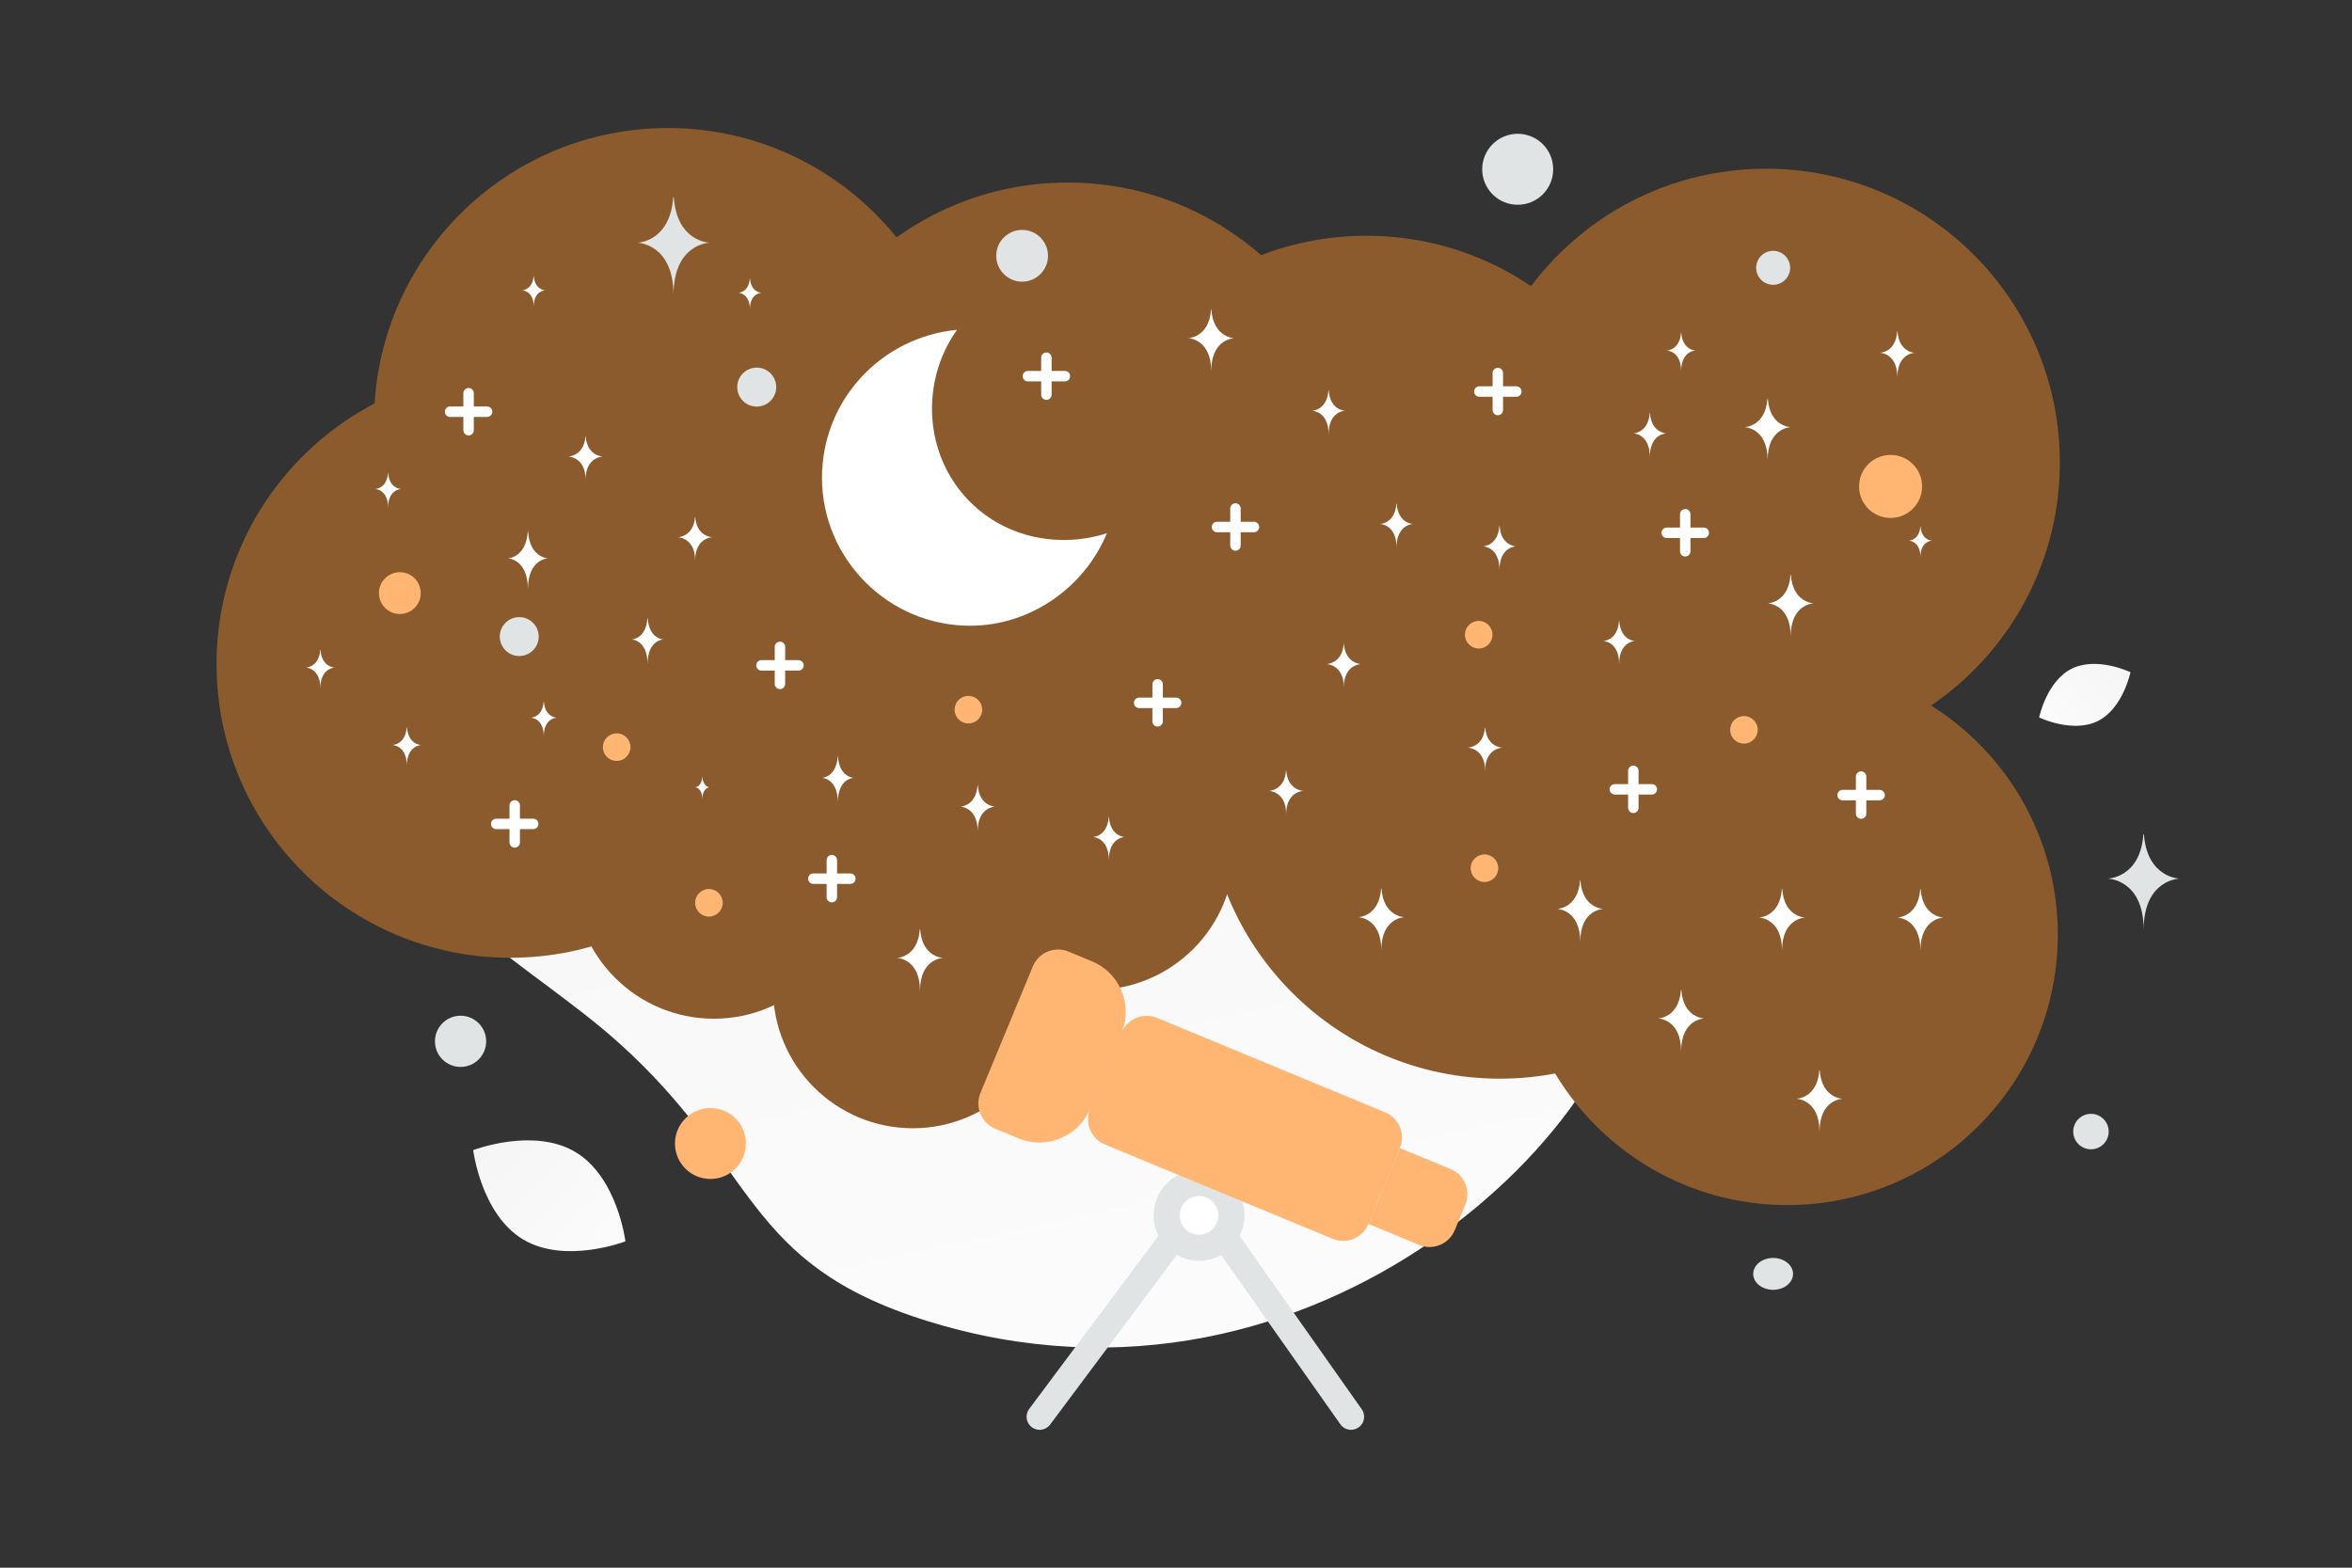 <svg width="900" height="600" viewBox="0 0 900 600" fill="none" xmlns="http://www.w3.org/2000/svg"><rect x="0" y="0" width="900" height="600" fill="#333333" stroke="none"/><path fill="transparent" d="M0 0h900v600H0z"/><path d="M624.782 362.488c3.403 62.7-119.18 190.192-270.272 143.003-70.271-21.949-64.319-58.379-117.753-106.392-31.85-28.616-77.612-50.255-90.34-91.851-10.995-35.903-4.252-74.494 14.81-99.595 42.87-56.45 129.418-95.105 214.695-6.163 85.277 88.942 240.066-.709 248.86 160.998z" fill="url(#a)"/><circle cx="349.29" cy="378.307" r="53.505" fill="#8B5B2E"/><circle cx="273.168" cy="336.385" r="53.505" fill="#8B5B2E"/><circle cx="195.288" cy="254.142" r="112.423" fill="#8B5B2E"/><circle r="103.506" transform="matrix(-1 0 0 1 683.918 357.703)" fill="#8B5B2E"/><circle cx="290.76" cy="289.247" r="58.115" fill="#8B5B2E"/><circle cx="255.556" cy="161.423" r="112.423" fill="#8B5B2E"/><circle r="112.423" transform="matrix(-1 0 0 1 675.782 177)" fill="#8B5B2E"/><circle cx="369.844" cy="300.031" r="58.115" fill="#8B5B2E"/><circle cx="408.543" cy="182.284" r="112.423" fill="#8B5B2E"/><circle r="112.423" transform="matrix(-1 0 0 1 522.862 202.654)" fill="#8B5B2E"/><circle cx="418.792" cy="325.353" r="53.505" fill="#8B5B2E"/><circle cx="501.263" cy="230.962" r="112.423" fill="#8B5B2E"/><circle r="112.423" transform="matrix(-1 0 0 1 573.931 300.418)" fill="#8B5B2E"/><path fill-rule="evenodd" clip-rule="evenodd" d="m516.977 542.227-47.476-67.389 47.476 67.389z" fill="#fff"/><path d="m516.977 542.227-47.476-67.389" stroke="#E1E4E5" stroke-width="10" stroke-linecap="round" stroke-linejoin="round"/><path fill-rule="evenodd" clip-rule="evenodd" d="M450.051 456.401c-4.836 4.837-4.836 12.678 0 17.515 4.837 4.837 12.679 4.837 17.515 0 4.837-4.837 4.837-12.678 0-17.515-4.836-4.837-12.678-4.837-17.515 0z" fill="#fff"/><path d="M450.051 456.401c-4.836 4.837-4.836 12.678 0 17.515 4.837 4.837 12.679 4.837 17.515 0 4.837-4.837 4.837-12.678 0-17.515-4.836-4.837-12.678-4.837-17.515 0" stroke="#E1E4E5" stroke-width="10" stroke-linecap="round" stroke-linejoin="round"/><path fill-rule="evenodd" clip-rule="evenodd" d="m395.222 369.889-20.049 48.409c-2.212 5.345.325 11.476 5.67 13.698l8.887 3.678c10.69 4.434 22.952-.649 27.386-11.34l12.031-29.051c4.433-10.69-.65-22.953-11.34-27.386l-8.887-3.678a10.471 10.471 0 0 0-13.698 5.67zm21.906 54.445 12.031-29.052c2.211-5.345 8.343-7.892 13.698-5.67l87.135 36.095c5.345 2.211 7.891 8.342 5.67 13.698l-12.032 29.052c-2.211 5.345-8.343 7.892-13.698 5.67l-87.145-36.095c-5.345-2.222-7.881-8.353-5.659-13.698z" fill="#FFB673"/><path fill-rule="evenodd" clip-rule="evenodd" d="m523.629 468.446 12.032-29.051 19.368 8.017c5.345 2.212 7.891 8.343 5.67 13.698l-4.014 9.684c-2.212 5.345-8.343 7.892-13.698 5.67l-19.358-8.018z" fill="#FFB673"/><path fill-rule="evenodd" clip-rule="evenodd" d="m397.831 542.227 50.307-67.389-50.307 67.389z" fill="#fff"/><path d="m397.831 542.227 50.307-67.389" stroke="#E1E4E5" stroke-width="10" stroke-linecap="round" stroke-linejoin="round"/><path d="M247.749 236.545h.088c.523 8.071 6.025 8.196 6.025 8.196s-6.068.129-6.068 9.455c0-9.326-6.067-9.455-6.067-9.455s5.5-.125 6.022-8.196zm72.812 52.954h.088c.522 8.071 6.025 8.196 6.025 8.196s-6.068.129-6.068 9.455c0-9.326-6.067-9.455-6.067-9.455s5.5-.125 6.022-8.196zm53.501 11.032h.097c.569 8.071 6.572 8.196 6.572 8.196s-6.619.129-6.619 9.455c0-9.326-6.62-9.455-6.62-9.455s6.001-.125 6.57-8.196zm-22.08 55.16h.128c.76 10.762 8.763 10.928 8.763 10.928s-8.826.172-8.826 12.607c0-12.435-8.825-12.607-8.825-12.607s8-.166 8.76-10.928zm72.28-43.025h.088c.523 7.567 6.025 7.684 6.025 7.684s-6.068.121-6.068 8.864c0-8.743-6.067-8.864-6.067-8.864s5.5-.117 6.022-7.684zm67.843-17.651h.097c.569 7.567 6.572 7.683 6.572 7.683s-6.619.122-6.619 8.865c0-8.743-6.62-8.865-6.62-8.865s6.001-.116 6.57-7.683zm76.121-16.548h.097c.569 7.567 6.572 7.683 6.572 7.683s-6.619.121-6.619 8.865c0-8.744-6.619-8.865-6.619-8.865s6-.116 6.569-7.683zm-39.732 61.638h.129c.759 10.762 8.763 10.928 8.763 10.928s-8.826.172-8.826 12.607c0-12.435-8.825-12.607-8.825-12.607s8-.166 8.759-10.928zm76.122-3.168h.128c.76 10.762 8.763 10.927 8.763 10.927s-8.825.173-8.825 12.608c0-12.435-8.826-12.608-8.826-12.608s8-.165 8.76-10.927zm38.612 41.922h.129c.759 10.761 8.763 10.927 8.763 10.927s-8.826.172-8.826 12.608c0-12.436-8.826-12.608-8.826-12.608s8.001-.166 8.76-10.927zm91.566-38.613h.128c.76 10.762 8.764 10.928 8.764 10.928s-8.826.172-8.826 12.607c0-12.435-8.826-12.607-8.826-12.607s8.001-.166 8.76-10.928zm-38.612 69.361h.128c.76 10.762 8.763 10.928 8.763 10.928s-8.825.172-8.825 12.607c0-12.435-8.826-12.607-8.826-12.607s8-.166 8.76-10.928zM514.169 246.474h.097c.569 7.567 6.572 7.683 6.572 7.683s-6.619.121-6.619 8.865c0-8.744-6.62-8.865-6.62-8.865s6.001-.116 6.57-7.683zm105.361-8.826h.088c.522 7.567 6.025 7.684 6.025 7.684s-6.068.121-6.068 8.864c0-8.743-6.068-8.864-6.068-8.864s5.501-.117 6.023-7.684zm65.62-17.651h.128c.76 10.762 8.764 10.927 8.764 10.927s-8.826.173-8.826 12.608c0-12.435-8.826-12.608-8.826-12.608s8.001-.165 8.76-10.927zm-3.309 120.249h.128c.759 10.762 8.763 10.928 8.763 10.928s-8.826.172-8.826 12.607c0-12.435-8.825-12.607-8.825-12.607s8-.166 8.76-10.928zm-38.588-212.918h.08c.475 6.726 5.477 6.829 5.477 6.829s-5.516.108-5.516 7.88c0-7.772-5.516-7.88-5.516-7.88s5-.103 5.475-6.829zm33.071 25.232h.129c.759 10.762 8.763 10.928 8.763 10.928s-8.826.172-8.826 12.607c0-12.435-8.825-12.607-8.825-12.607s8-.166 8.759-10.928zm49.661-25.742h.096c.57 8.072 6.573 8.196 6.573 8.196s-6.62.129-6.62 9.456c0-9.327-6.619-9.456-6.619-9.456s6-.124 6.57-8.196zm8.842 74.651h.064c.38 5.381 4.382 5.464 4.382 5.464s-4.413.086-4.413 6.303c0-6.217-4.413-6.303-4.413-6.303s4-.083 4.38-5.464zM122.54 248.68h.08c.475 6.726 5.477 6.83 5.477 6.83s-5.516.108-5.516 7.879c0-7.771-5.516-7.879-5.516-7.879s5-.104 5.475-6.83zm33.096 29.646h.08c.475 6.726 5.477 6.829 5.477 6.829s-5.516.108-5.516 7.88c0-7.772-5.516-7.88-5.516-7.88s5-.103 5.475-6.829zm52.406-9.788h.072c.427 6.054 4.929 6.147 4.929 6.147s-4.964.097-4.964 7.091c0-6.994-4.964-7.091-4.964-7.091s4.5-.093 4.927-6.147zm60.693 28.683h.04c.238 4.036 2.739 4.098 2.739 4.098s-2.758.065-2.758 4.728c0-4.663-2.758-4.728-2.758-4.728s2.5-.062 2.737-4.098zM508.34 149.392h.092c.543 7.687 6.259 7.805 6.259 7.805s-6.304.123-6.304 9.005c0-8.882-6.304-9.005-6.304-9.005s5.715-.118 6.257-7.805zm26.005 43.34h.091c.543 7.687 6.26 7.805 6.26 7.805s-6.304.123-6.304 9.006c0-8.883-6.304-9.006-6.304-9.006s5.714-.118 6.257-7.805zm96.925-34.672h.091c.543 7.687 6.26 7.805 6.26 7.805s-6.304.123-6.304 9.005c0-8.882-6.304-9.005-6.304-9.005s5.714-.118 6.257-7.805zm-57.525 43.239h.092c.542 7.687 6.259 7.805 6.259 7.805s-6.304.124-6.304 9.006c0-8.882-6.304-9.006-6.304-9.006s5.715-.118 6.257-7.805zm-369.56-95.668h.064c.38 5.381 4.382 5.464 4.382 5.464s-4.413.086-4.413 6.304c0-6.218-4.413-6.304-4.413-6.304s4-.083 4.38-5.464zm19.841 61.412h.096c.57 7.567 6.573 7.683 6.573 7.683s-6.619.122-6.619 8.865c0-8.743-6.62-8.865-6.62-8.865s6.001-.116 6.57-7.683zm-75.557 13.974h.072c.427 6.053 4.929 6.147 4.929 6.147s-4.964.097-4.964 7.091c0-6.994-4.964-7.091-4.964-7.091s4.5-.094 4.927-6.147zm53.485 22.432h.112c.665 10.089 7.668 10.244 7.668 10.244s-7.723.162-7.723 11.82c0-11.658-7.722-11.82-7.722-11.82s7-.155 7.665-10.244zm261.452-84.947h.128c.759 10.762 8.763 10.927 8.763 10.927s-8.826.173-8.826 12.608c0-12.435-8.825-12.608-8.825-12.608s8-.165 8.76-10.927zm-176.481-11.909h.064c.38 5.381 4.382 5.464 4.382 5.464s-4.413.086-4.413 6.304c0-6.218-4.413-6.304-4.413-6.304s4.001-.083 4.38-5.464zm-20.977 91.34h.096c.57 7.567 6.573 7.683 6.573 7.683s-6.62.121-6.62 8.865c0-8.744-6.619-8.865-6.619-8.865s6-.116 6.57-7.683z" fill="#fff"/><path d="M400.405 151.046v-14.157m-7.079 7.079h14.158m65.273 64.813v-14.158m-7.079 7.079h14.158M298.45 261.735v-14.158m-7.079 7.079h14.158m-108.574 67.755v-14.158m-7.079 7.079h14.158m114.274 28.04v-14.158m-7.079 7.079h14.158m299.612-27.12v-14.158m-7.079 7.079h14.158m80.075 9.285v-14.158m-7.079 7.079h14.158m-74.375-93.313V196.83m-7.079 7.079h14.158m-208.965 72.168v-14.158m-7.079 7.079h14.157M179.304 164.653v-14.158m-7.079 7.079h14.158m386.765-.644v-14.157m-7.079 7.078h14.158" stroke="#fff" stroke-width="4" stroke-linecap="round" stroke-linejoin="round"/><path fill-rule="evenodd" clip-rule="evenodd" d="M423.554 204.092c-17.698 5.664-38.226 2.124-52.384-12.034-17.697-17.697-19.113-46.013-4.955-65.834-29.024 2.832-51.676 26.9-51.676 56.632 0 31.147 25.484 56.631 56.631 56.631 23.36 0 43.889-14.866 52.384-35.395z" fill="#fff"/><path d="M802.732 275.967c-9.646 4.785-22.449-1.368-22.449-1.368s2.845-13.908 12.497-18.686c9.646-4.785 22.444 1.361 22.444 1.361s-2.846 13.908-12.492 18.693z" fill="url(#b)"/><path d="M200.162 474.368c16.083 9.639 39.157.728 39.157.728s-3.017-24.535-19.11-34.164c-16.083-9.639-39.147-.739-39.147-.739s3.017 24.536 19.1 34.175z" fill="url(#c)"/><circle cx="723.438" cy="186.172" r="12.061" transform="rotate(180 723.438 186.172)" fill="#FFB673"/><circle cx="271.844" cy="437.659" r="13.569" transform="rotate(180 271.844 437.659)" fill="#FFB673"/><circle r="8" transform="matrix(-1 0 0 1 153 227)" fill="#FFB673"/><circle r="5.277" transform="matrix(-1 0 0 1 565.83 242.925)" fill="#FFB673"/><circle r="5.277" transform="matrix(-1 0 0 1 667.325 279.331)" fill="#FFB673"/><circle r="5.277" transform="matrix(-1 0 0 1 568.037 332.285)" fill="#FFB673"/><circle r="5.277" transform="matrix(-1 0 0 1 370.563 271.608)" fill="#FFB673"/><circle r="5.277" transform="matrix(-1 0 0 1 271.274 345.523)" fill="#FFB673"/><circle r="5.277" transform="matrix(-1 0 0 1 235.972 285.95)" fill="#FFB673"/><circle r="6.784" transform="matrix(-1 0 0 1 800.115 433.081)" fill="#E1E4E5"/><circle r="9.8" transform="matrix(-1 0 0 1 176.237 398.545)" fill="#E1E4E5"/><circle r="7.458" transform="matrix(-1 0 0 1 289.565 148.153)" fill="#E1E4E5"/><circle r="6.5" transform="matrix(-1 0 0 1 678.5 102.5)" fill="#E1E4E5"/><circle r="7.446" transform="scale(1 -1) rotate(-75 -59.411 -251.288)" fill="#E1E4E5"/><circle r="9.906" transform="matrix(-1 0 0 1 391.119 97.898)" fill="#E1E4E5"/><ellipse rx="7.62" ry="6.096" transform="matrix(-1 0 0 1 678.494 487.553)" fill="#E1E4E5"/><circle r="13.581" transform="matrix(0 1 1 0 580.753 64.787)" fill="#E1E4E5"/><path d="M820.182 319.286h.199C821.562 336.01 834 336.268 834 336.268s-13.716.268-13.716 19.593c0-19.325-13.716-19.593-13.716-19.593s12.434-.258 13.614-16.982zM257.621 75.477h.2c1.187 17.152 13.693 17.416 13.693 17.416s-13.79.274-13.79 20.093c0-19.819-13.79-20.093-13.79-20.093s12.5-.264 13.687-17.416z" fill="#E1E4E5"/><defs><linearGradient id="a" x1="478.269" y1="738.321" x2="248.971" y2="-296.193" gradientUnits="userSpaceOnUse"><stop stop-color="#fff"/><stop offset="1" stop-color="#EEE"/></linearGradient><linearGradient id="b" x1="765.689" y1="290.893" x2="845.252" y2="227.958" gradientUnits="userSpaceOnUse"><stop stop-color="#fff"/><stop offset="1" stop-color="#EEE"/></linearGradient><linearGradient id="c" x1="262.399" y1="505.396" x2="132.989" y2="385.157" gradientUnits="userSpaceOnUse"><stop stop-color="#fff"/><stop offset="1" stop-color="#EEE"/></linearGradient></defs></svg>